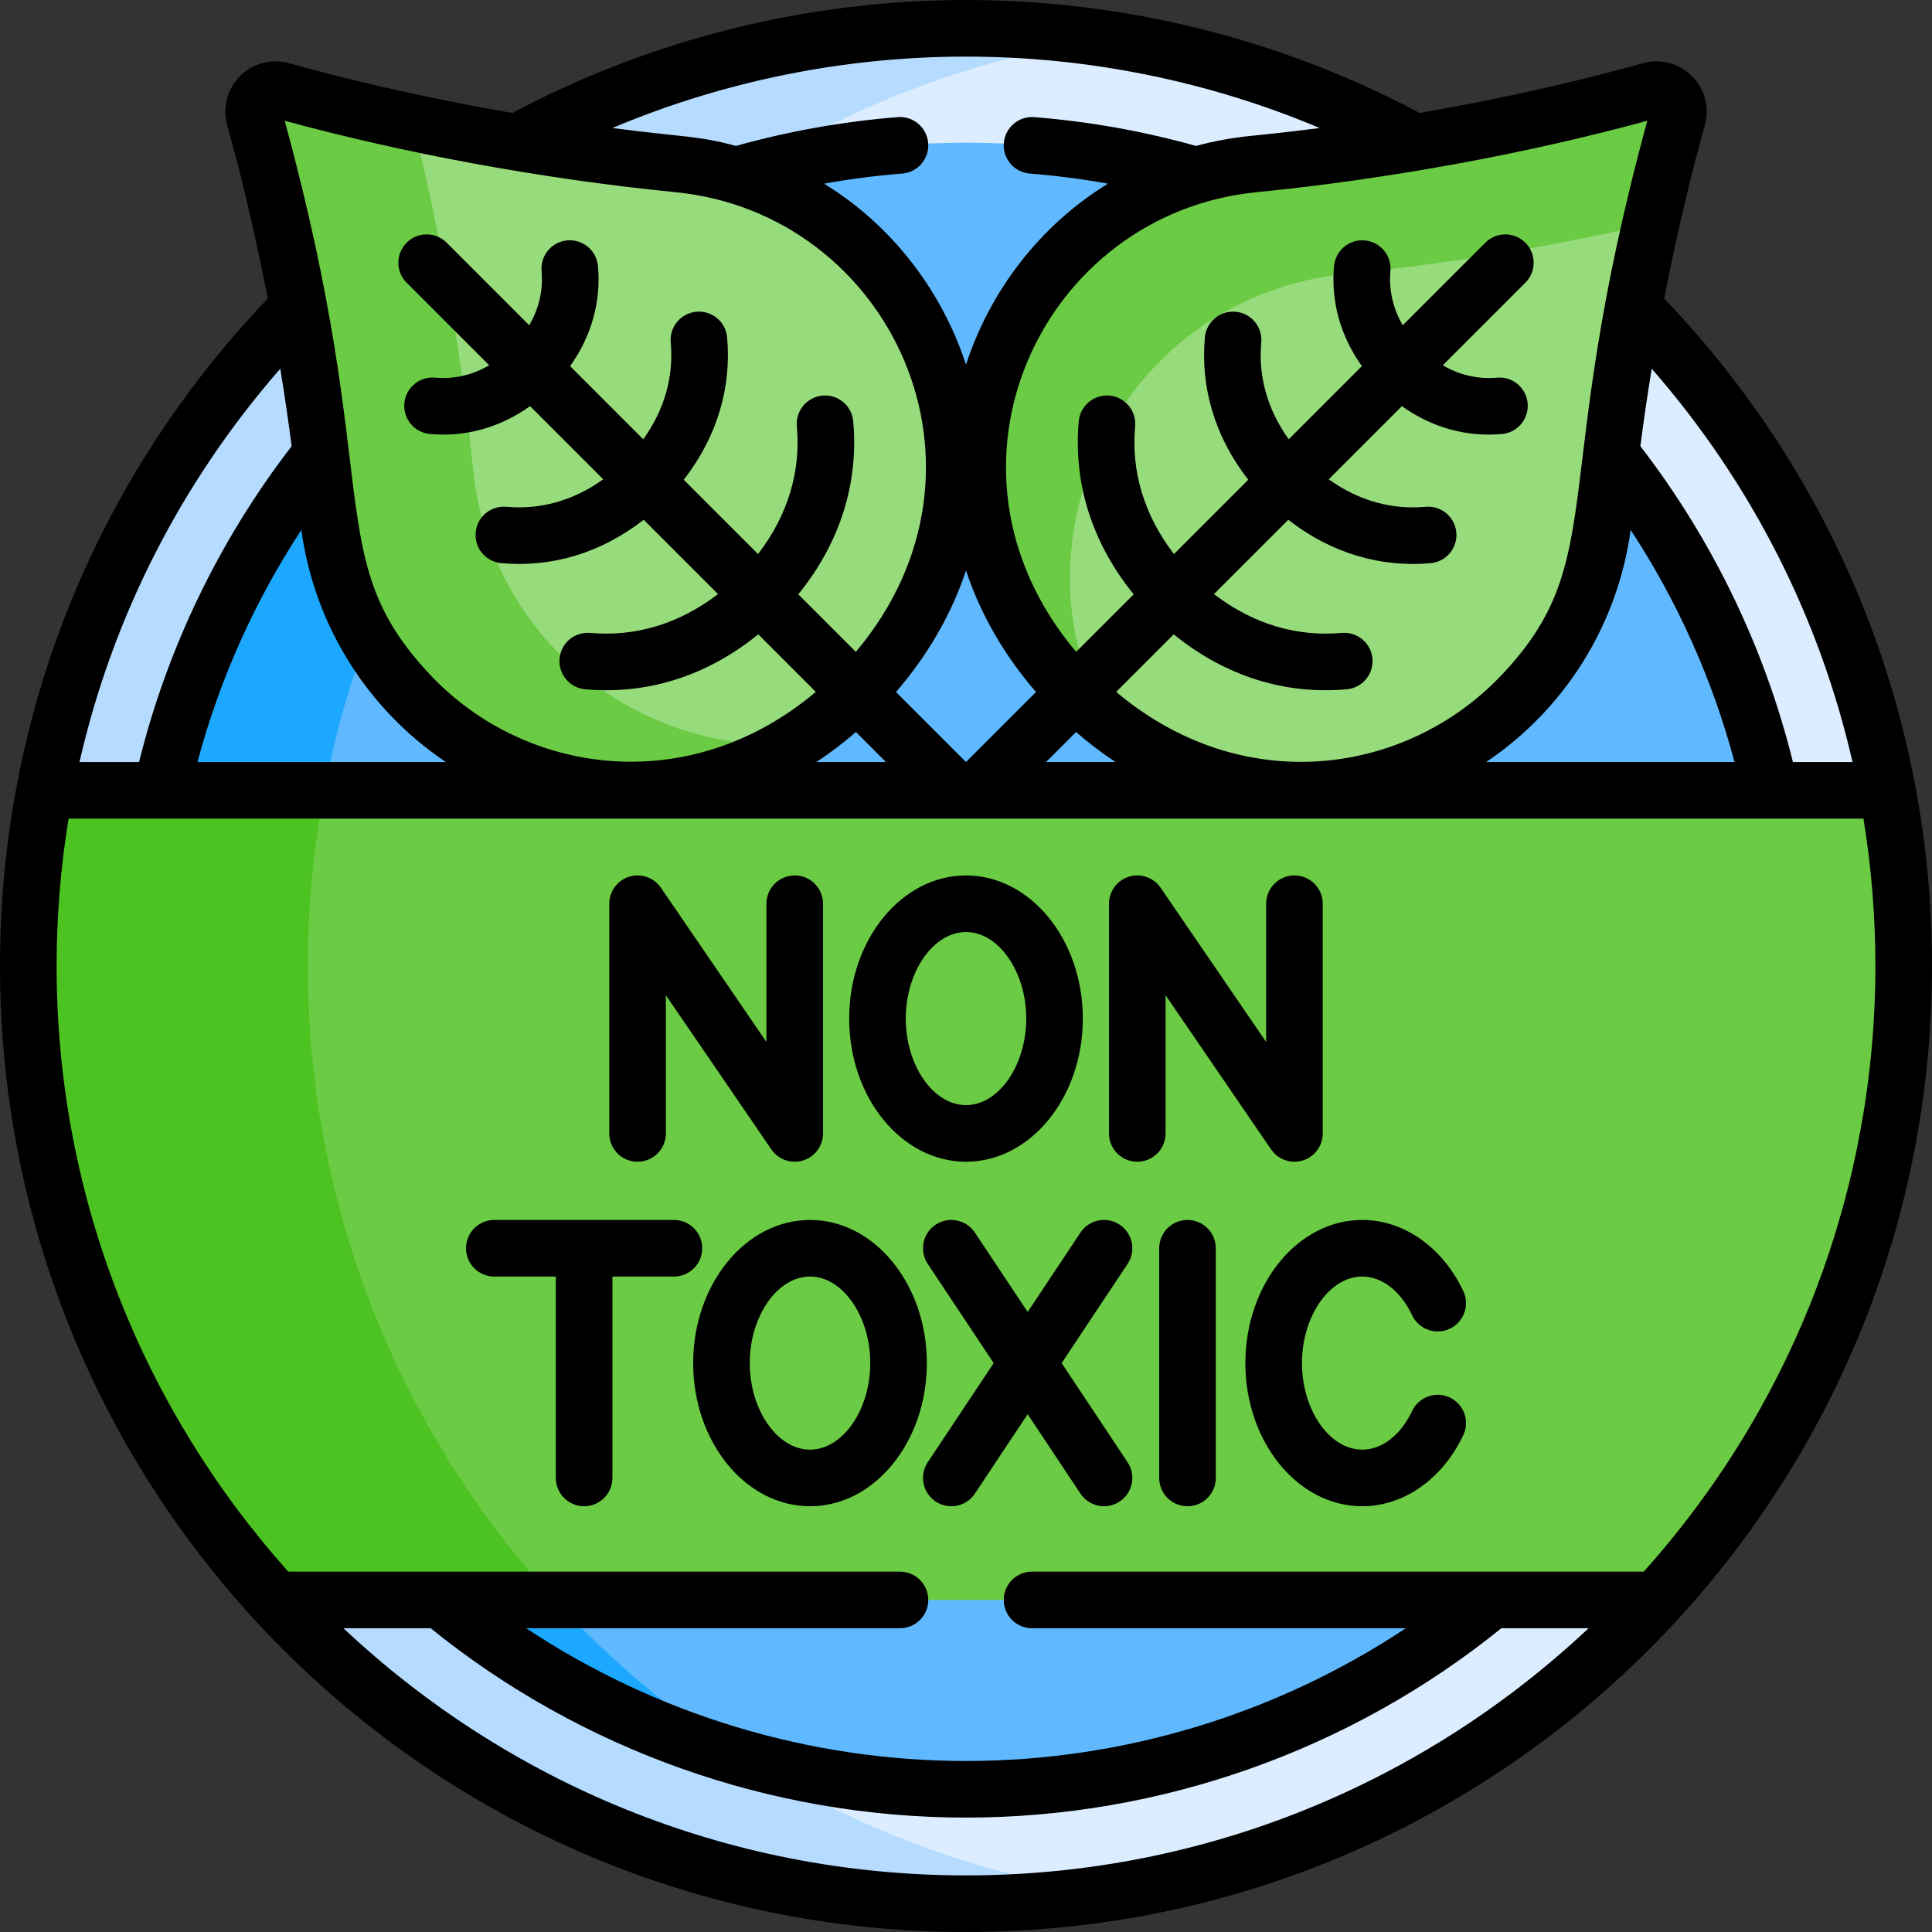 <svg id="Capa_1" enable-background="new 0 0 512.002 512.002" height="512" viewBox="0 0 512.002 512.002" width="512" xmlns="http://www.w3.org/2000/svg"><rect x="0" y="0" width="512.002" height="512.002" fill="#333333" stroke="none"/><g><g><path d="m435.592 410.001 49.5-190 15.084-10.558c-9.358-49.346-33.293-93.531-67.174-127.894l-15.41 4.452-42.622-37v-11.246c-35.322-19.287-75.838-30.255-118.919-30.255s-83.597 10.968-118.919 30.255l-.039 7.746-42 36.048h-15.993c-33.882 34.364-57.816 78.549-67.174 127.895l15.167 16.557 48 180.5-2.136 17.5c45.424 49.479 110.633 80.501 183.094 80.501s137.671-31.022 183.094-80.501z" fill="#dbedff"/><path d="m81.586 256.001c0-124.664 91.8-227.879 211.487-245.754-12.08-1.805-24.44-2.747-37.022-2.747-43.081 0-83.597 10.968-118.919 30.255l-.039 7.746-42 36.048h-15.993c-33.882 34.364-57.816 78.549-67.174 127.895l15.167 16.557 48 180.5-2.136 17.5c45.424 49.479 110.633 80.501 183.094 80.501 12.566 0 24.907-.954 36.971-2.754-119.662-17.896-211.436-121.101-211.436-245.747z" fill="#b5dcff"/><path d="m426.926 120.359-20.44 3.273-83.636-61.437-5.854-15.747c-19.342-5.616-39.791-8.629-60.945-8.629s-41.604 3.013-60.945 8.629l-.013 15.747-66.703 45.914c-23.217 31.298-39.252 68.237-45.666 108.393h382.869l3.645-7.059c-7.203-33.133-21.939-63.449-42.312-89.084z" fill="#60b9fe"/><g><path d="m132.538 105.253-21.946 15.106h-25.416c-20.373 25.635-35.109 55.952-42.311 89.083l13.228 7.059h28.631c6.61-41.383 23.437-79.351 47.814-111.248z" fill="#1ca8ff"/></g><path d="m179.815 43.474c-27.087-2.68-51.292-6.926-70.451-11.011l-6.771 8.538 25.5 125.5 52.333 33h21l8.239-2.154c12.878-7.916 23.688-18.787 31.52-31.723v-.001c30.812-50.891-2.168-116.292-61.37-122.149z" fill="#97dc7c"/><path d="m125.333 124.317c-3.813-38.53-10.791-71.219-15.969-91.854-15.034-3.205-26.962-6.311-34.732-8.484-4.361-1.219-8.377 2.792-7.158 7.153 4.941 17.669 14.712 56.841 19.496 105.185 5.858 59.203 71.259 92.183 122.151 61.371.183-.111.362-.229.544-.341-40.84 1.954-79.869-27.923-84.332-73.03z" fill="#6bcb44"/><path d="m125.333 124.317c-3.813-38.53-10.791-71.219-15.969-91.854-15.034-3.205-26.962-6.311-34.732-8.484-4.361-1.219-8.377 2.792-7.158 7.153 4.941 17.669 14.712 56.841 19.496 105.185 5.858 59.203 71.259 92.183 122.151 61.371.183-.111.362-.229.544-.341-40.84 1.954-79.869-27.923-84.332-73.03z" fill="#6bcb44"/><path d="m430.259 56.668-123.333 22-28.667 54.333 3.25 38.583 11.543 19.182c3.152 2.507 6.464 4.824 9.929 6.921 50.892 30.812 116.292-2.168 122.151-61.371 2.998-30.302 7.956-56.997 12.456-77.056z" fill="#97dc7c"/><path d="m356.676 72.595c32.292-3.195 60.479-8.615 80.912-13.334 2.679-11.943 5.196-21.535 7.04-28.129 1.22-4.362-2.797-8.373-7.158-7.153-17.671 4.942-56.841 14.712-105.183 19.495-59.203 5.858-92.183 71.258-61.371 122.149v.001c5.845 9.655 13.352 18.157 22.135 25.143-26.824-50.258 5.953-112.465 63.625-118.172z" fill="#6bcb44"/><path d="m383.592 419.001h-243.076c15.507 17.83 33.524 33.41 53.486 46.229 19.667 5.825 40.493 8.954 62.05 8.954 52.919 0 101.433-18.844 139.21-50.182z" fill="#60b9fe"/><path d="m142.516 419.001h-18.968l-6.707 5c23.318 19.344 50.731 33.918 80.742 42.248-20.595-13.007-39.15-28.947-55.067-47.248z" fill="#1ca8ff"/><path d="m7.55 256.001c0 64.782 24.797 123.766 65.407 168h366.189c40.609-44.234 65.407-103.218 65.407-168 0-15.916-1.514-31.476-4.374-46.559h-488.255c-2.86 15.083-4.374 30.643-4.374 46.559z" fill="#6bcb44"/><path d="m81.586 256.001c0-15.916 1.514-31.475 4.374-46.559h-74.036c-2.86 15.083-4.374 30.644-4.374 46.559 0 64.782 24.797 123.766 65.406 168h74.036c-40.609-44.234-65.406-103.218-65.406-168z" fill="#4dc321"/></g><g><path d="m441.038 79.134c3.875-19.992 7.942-35.894 10.763-45.983 1.292-4.621-.012-9.598-3.403-12.99-3.393-3.394-8.373-4.697-12.997-3.406-12.223 3.418-32.964 8.664-59.191 13.181-36.782-19.588-78.284-29.936-120.209-29.936-41.924 0-83.426 10.348-120.207 29.937-26.227-4.517-46.969-9.763-59.191-13.181-4.621-1.291-9.604.012-12.997 3.406-3.392 3.392-4.695 8.37-3.403 12.991 2.821 10.088 6.888 25.99 10.763 45.982-45.803 47.878-70.966 110.548-70.966 176.866 0 141.491 114.498 256.001 256.001 256.001 141.779 0 256.001-114.787 256.001-256.001 0-66.264-25.126-128.95-70.964-176.867zm49.898 122.808h-15.794c-7.446-30.202-21.342-58.959-40.43-83.705.89-6.818 1.892-13.668 3.016-20.525 26.314 30.135 44.434 65.815 53.208 104.23zm-31.273 0h-65.808c20.921-14.071 34.851-36.388 38.291-61.504 12.392 18.892 21.743 39.767 27.517 61.504zm-23.105-169.944c-26.608 97.483-9.255 116.332-39.115 147.416-25.124 26.026-68.159 32.161-101.64 3.947l15.249-15.249c14.061 11.42 29.996 15.99 45.867 14.557 4.126-.372 7.168-4.018 6.796-8.144-.371-4.125-4.019-7.161-8.144-6.796-11.671 1.052-23.304-2.194-33.849-10.288l19.693-19.693c11.597 9.042 24.732 12.67 37.732 11.497 4.126-.372 7.168-4.019 6.796-8.144s-4.014-7.16-8.144-6.796c-8.706.786-17.493-1.431-25.663-7.279l19.387-19.387c8.26 5.878 17.43 8.203 26.528 7.381 4.126-.373 7.168-4.019 6.796-8.144s-4.025-7.166-8.144-6.795c-4.984.451-9.935-.688-14.347-3.274l21.883-21.883c2.929-2.929 2.929-7.678 0-10.606-2.929-2.929-7.677-2.929-10.607 0l-21.882 21.88c-2.587-4.412-3.726-9.361-3.275-14.346.373-4.125-2.669-7.772-6.795-8.145-4.117-.371-7.771 2.669-8.145 6.794-.831 9.203 1.558 18.35 7.38 26.531l-19.387 19.387c-5.815-8.12-8.07-16.905-7.28-25.663.372-4.125-2.67-7.771-6.795-8.144-4.116-.368-7.772 2.669-8.145 6.795-1.184 13.106 2.523 26.223 11.498 37.733l-19.693 19.693c-8.032-10.462-11.351-22.073-10.288-33.849.372-4.125-2.67-7.771-6.796-8.144-4.129-.37-7.771 2.671-8.144 6.796-1.444 16.008 3.238 31.932 14.556 45.867l-15.249 15.249c-41.138-48.822-9.054-116.192 47.78-121.816 35.934-3.553 72.468-10.444 103.586-18.938zm-140.925 169.944h-18.413l7.946-7.946c3.085 2.666 6.385 5.245 10.467 7.946zm-21.078-18.548-18.548 18.548h-.01l-18.548-18.548c8.178-9.463 14.668-20.425 18.554-32.21 3.956 12.009 10.519 22.923 18.552 32.21zm-18.554-168.394c32.248 0 64.224 6.495 93.726 18.926-6.117.792-12.204 1.488-18.228 2.084-4.969.491-9.825 1.392-14.538 2.661-13.932-3.899-28.338-6.475-42.867-7.628-4.13-.328-7.743 2.754-8.07 6.883-.328 4.129 2.754 7.742 6.883 8.07 6.947.551 13.865 1.447 20.709 2.679-18.286 11.232-31.306 28.642-37.614 47.958-6.221-18.997-19.054-36.558-37.615-47.958 6.843-1.231 13.761-2.127 20.708-2.679 4.129-.328 7.211-3.941 6.883-8.07-.328-4.128-3.923-7.219-8.07-6.883-14.528 1.154-28.934 3.729-42.866 7.628-10.23-2.755-13.441-2.243-32.765-4.745 29.5-12.431 61.477-18.926 93.724-18.926zm-76.974 35.937c57.096 5.65 88.766 73.171 47.781 121.816l-15.249-15.249c11.318-13.937 16.001-29.861 14.556-45.867-.372-4.125-3.998-7.161-8.144-6.796-4.126.372-7.168 4.018-6.796 8.144 1.061 11.753-2.242 23.367-10.287 33.849l-19.693-19.693c8.961-11.49 12.683-24.605 11.497-37.733-.372-4.125-3.998-7.166-8.145-6.795-4.125.373-7.167 4.019-6.795 8.144.786 8.706-1.431 17.493-7.28 25.663l-19.386-19.387c5.796-8.145 8.215-17.286 7.38-26.531-.374-4.125-4.011-7.17-8.145-6.794-4.126.373-7.168 4.02-6.795 8.145.451 4.984-.688 9.934-3.274 14.347l-21.882-21.884c-2.93-2.929-7.678-2.929-10.607 0s-2.929 7.678 0 10.606l21.883 21.883c-4.412 2.586-9.362 3.725-14.347 3.274-4.137-.367-7.771 2.671-8.144 6.795-.372 4.125 2.67 7.771 6.796 8.144 9.294.84 18.416-1.608 26.528-7.38l19.387 19.386c-8.153 5.837-16.941 8.067-25.663 7.28-4.139-.372-7.771 2.671-8.144 6.796s2.67 7.771 6.796 8.144c13.152 1.185 26.244-2.539 37.732-11.497l19.693 19.693c-10.464 8.032-22.073 11.35-33.849 10.287-4.139-.372-7.771 2.671-8.144 6.796-.372 4.125 2.67 7.771 6.796 8.144 15.765 1.423 31.719-3.068 45.867-14.557l15.249 15.25c-33.764 28.447-77.492 21.906-102.351-4.692-28.933-30.844-11.831-49.318-38.404-146.671 31.152 8.503 67.686 15.389 103.583 18.94zm55.756 151.005h-18.413c3.277-2.167 6.928-4.886 10.467-7.946zm-116.636 0h-65.807c5.774-21.737 15.125-42.612 27.517-61.504 3.449 25.19 17.43 47.474 38.29 61.504zm-43.872-104.23c1.124 6.857 2.126 13.707 3.016 20.525-19.088 24.746-32.984 53.503-40.43 83.705h-15.795c8.775-38.415 26.895-74.095 53.209-104.23zm181.726 399.29c-63.776 0-121.835-24.911-164.987-65.501h23.119c40.015 32.374 90.278 50.182 141.868 50.182 51.591 0 101.854-17.808 141.869-50.182h23.118c-43.152 40.59-101.211 65.501-164.987 65.501zm179.614-80.501h-162.114c-4.143 0-7.5 3.358-7.5 7.5s3.357 7.5 7.5 7.5h99.057c-34.362 22.808-74.999 35.182-116.557 35.182-41.557 0-82.194-12.375-116.556-35.182h99.056c4.143 0 7.5-3.358 7.5-7.5s-3.357-7.5-7.5-7.5c-2.736 0-159.231 0-162.114 0-38.183-42.685-61.387-98.947-61.387-160.5 0-13.035 1.068-26.185 3.167-39.059h475.669c2.126 13.039 3.166 26.23 3.166 39.059 0 57.686-20.619 114.925-61.387 160.5z"/><path d="m256.001 307.873c17.073 0 30.963-17.018 30.963-37.936s-13.89-37.936-30.963-37.936c-17.072 0-30.962 17.018-30.962 37.936 0 20.917 13.89 37.936 30.962 37.936zm0-60.872c8.652 0 15.963 10.503 15.963 22.936 0 12.432-7.311 22.936-15.963 22.936s-15.962-10.503-15.962-22.936 7.31-22.936 15.962-22.936z"/><path d="m308.892 263.744 27.96 40.864c1.424 2.082 3.761 3.265 6.19 3.265 4.134 0 7.499-3.353 7.499-7.5v-60.872c0-4.142-3.357-7.5-7.5-7.5s-7.5 3.358-7.5 7.5v36.628l-27.96-40.864c-1.856-2.713-5.264-3.9-8.406-2.93-3.142.972-5.283 3.877-5.283 7.165v60.872c0 4.142 3.357 7.5 7.5 7.5s7.5-3.358 7.5-7.5z"/><path d="m168.962 307.873c4.143 0 7.5-3.358 7.5-7.5v-36.628l27.96 40.864c1.856 2.713 5.263 3.901 8.406 2.93 3.142-.972 5.283-3.877 5.283-7.165v-60.872c0-4.142-3.357-7.5-7.5-7.5s-7.5 3.358-7.5 7.5v36.628l-27.96-40.864c-1.855-2.713-5.265-3.9-8.406-2.93-3.142.972-5.283 3.877-5.283 7.165v60.872c0 4.142 3.357 7.5 7.5 7.5z"/><path d="m314.7 323.301c-4.143 0-7.5 3.358-7.5 7.5v60.872c0 4.142 3.357 7.5 7.5 7.5s7.5-3.358 7.5-7.5v-60.872c0-4.142-3.357-7.5-7.5-7.5z"/><path d="m214.663 323.301c-17.073 0-30.963 17.018-30.963 37.936s13.89 37.936 30.963 37.936 30.963-17.018 30.963-37.936-13.89-37.936-30.963-37.936zm0 60.871c-8.652 0-15.963-10.503-15.963-22.936 0-12.432 7.311-22.936 15.963-22.936s15.963 10.503 15.963 22.936-7.311 22.936-15.963 22.936z"/><path d="m186.096 330.801c0-4.142-3.357-7.5-7.5-7.5h-47.597c-4.143 0-7.5 3.358-7.5 7.5s3.357 7.5 7.5 7.5h16.297v53.372c0 4.142 3.357 7.5 7.5 7.5s7.5-3.358 7.5-7.5v-53.372h16.3c4.142 0 7.5-3.358 7.5-7.5z"/><path d="m296.73 324.555c-3.449-2.293-8.104-1.356-10.398 2.093l-13.989 21.041-13.989-21.041c-2.293-3.449-6.947-4.386-10.398-2.093-3.449 2.293-4.387 6.949-2.094 10.398l17.474 26.283-17.474 26.283c-2.293 3.449-1.355 8.104 2.094 10.398 3.454 2.296 8.108 1.352 10.398-2.093l13.989-21.041 13.989 21.041c2.296 3.452 6.951 4.385 10.398 2.093 3.449-2.293 4.387-6.949 2.094-10.398l-17.474-26.283 17.474-26.283c2.293-3.449 1.356-8.104-2.094-10.398z"/><path d="m384.211 370.354c-3.743-1.77-8.215-.172-9.986 3.573-3.035 6.415-7.979 10.245-13.225 10.245-8.652 0-15.963-10.503-15.963-22.936 0-12.432 7.311-22.936 15.963-22.936 5.243 0 10.187 3.834 13.223 10.256 1.771 3.744 6.24 5.344 9.986 3.574 3.744-1.771 5.345-6.242 3.574-9.986-5.496-11.623-15.759-18.844-26.783-18.844-17.073 0-30.963 17.018-30.963 37.936s13.89 37.936 30.963 37.936c11.026 0 21.289-7.215 26.783-18.831 1.772-3.744.172-8.215-3.572-9.987z"/></g></g></svg>